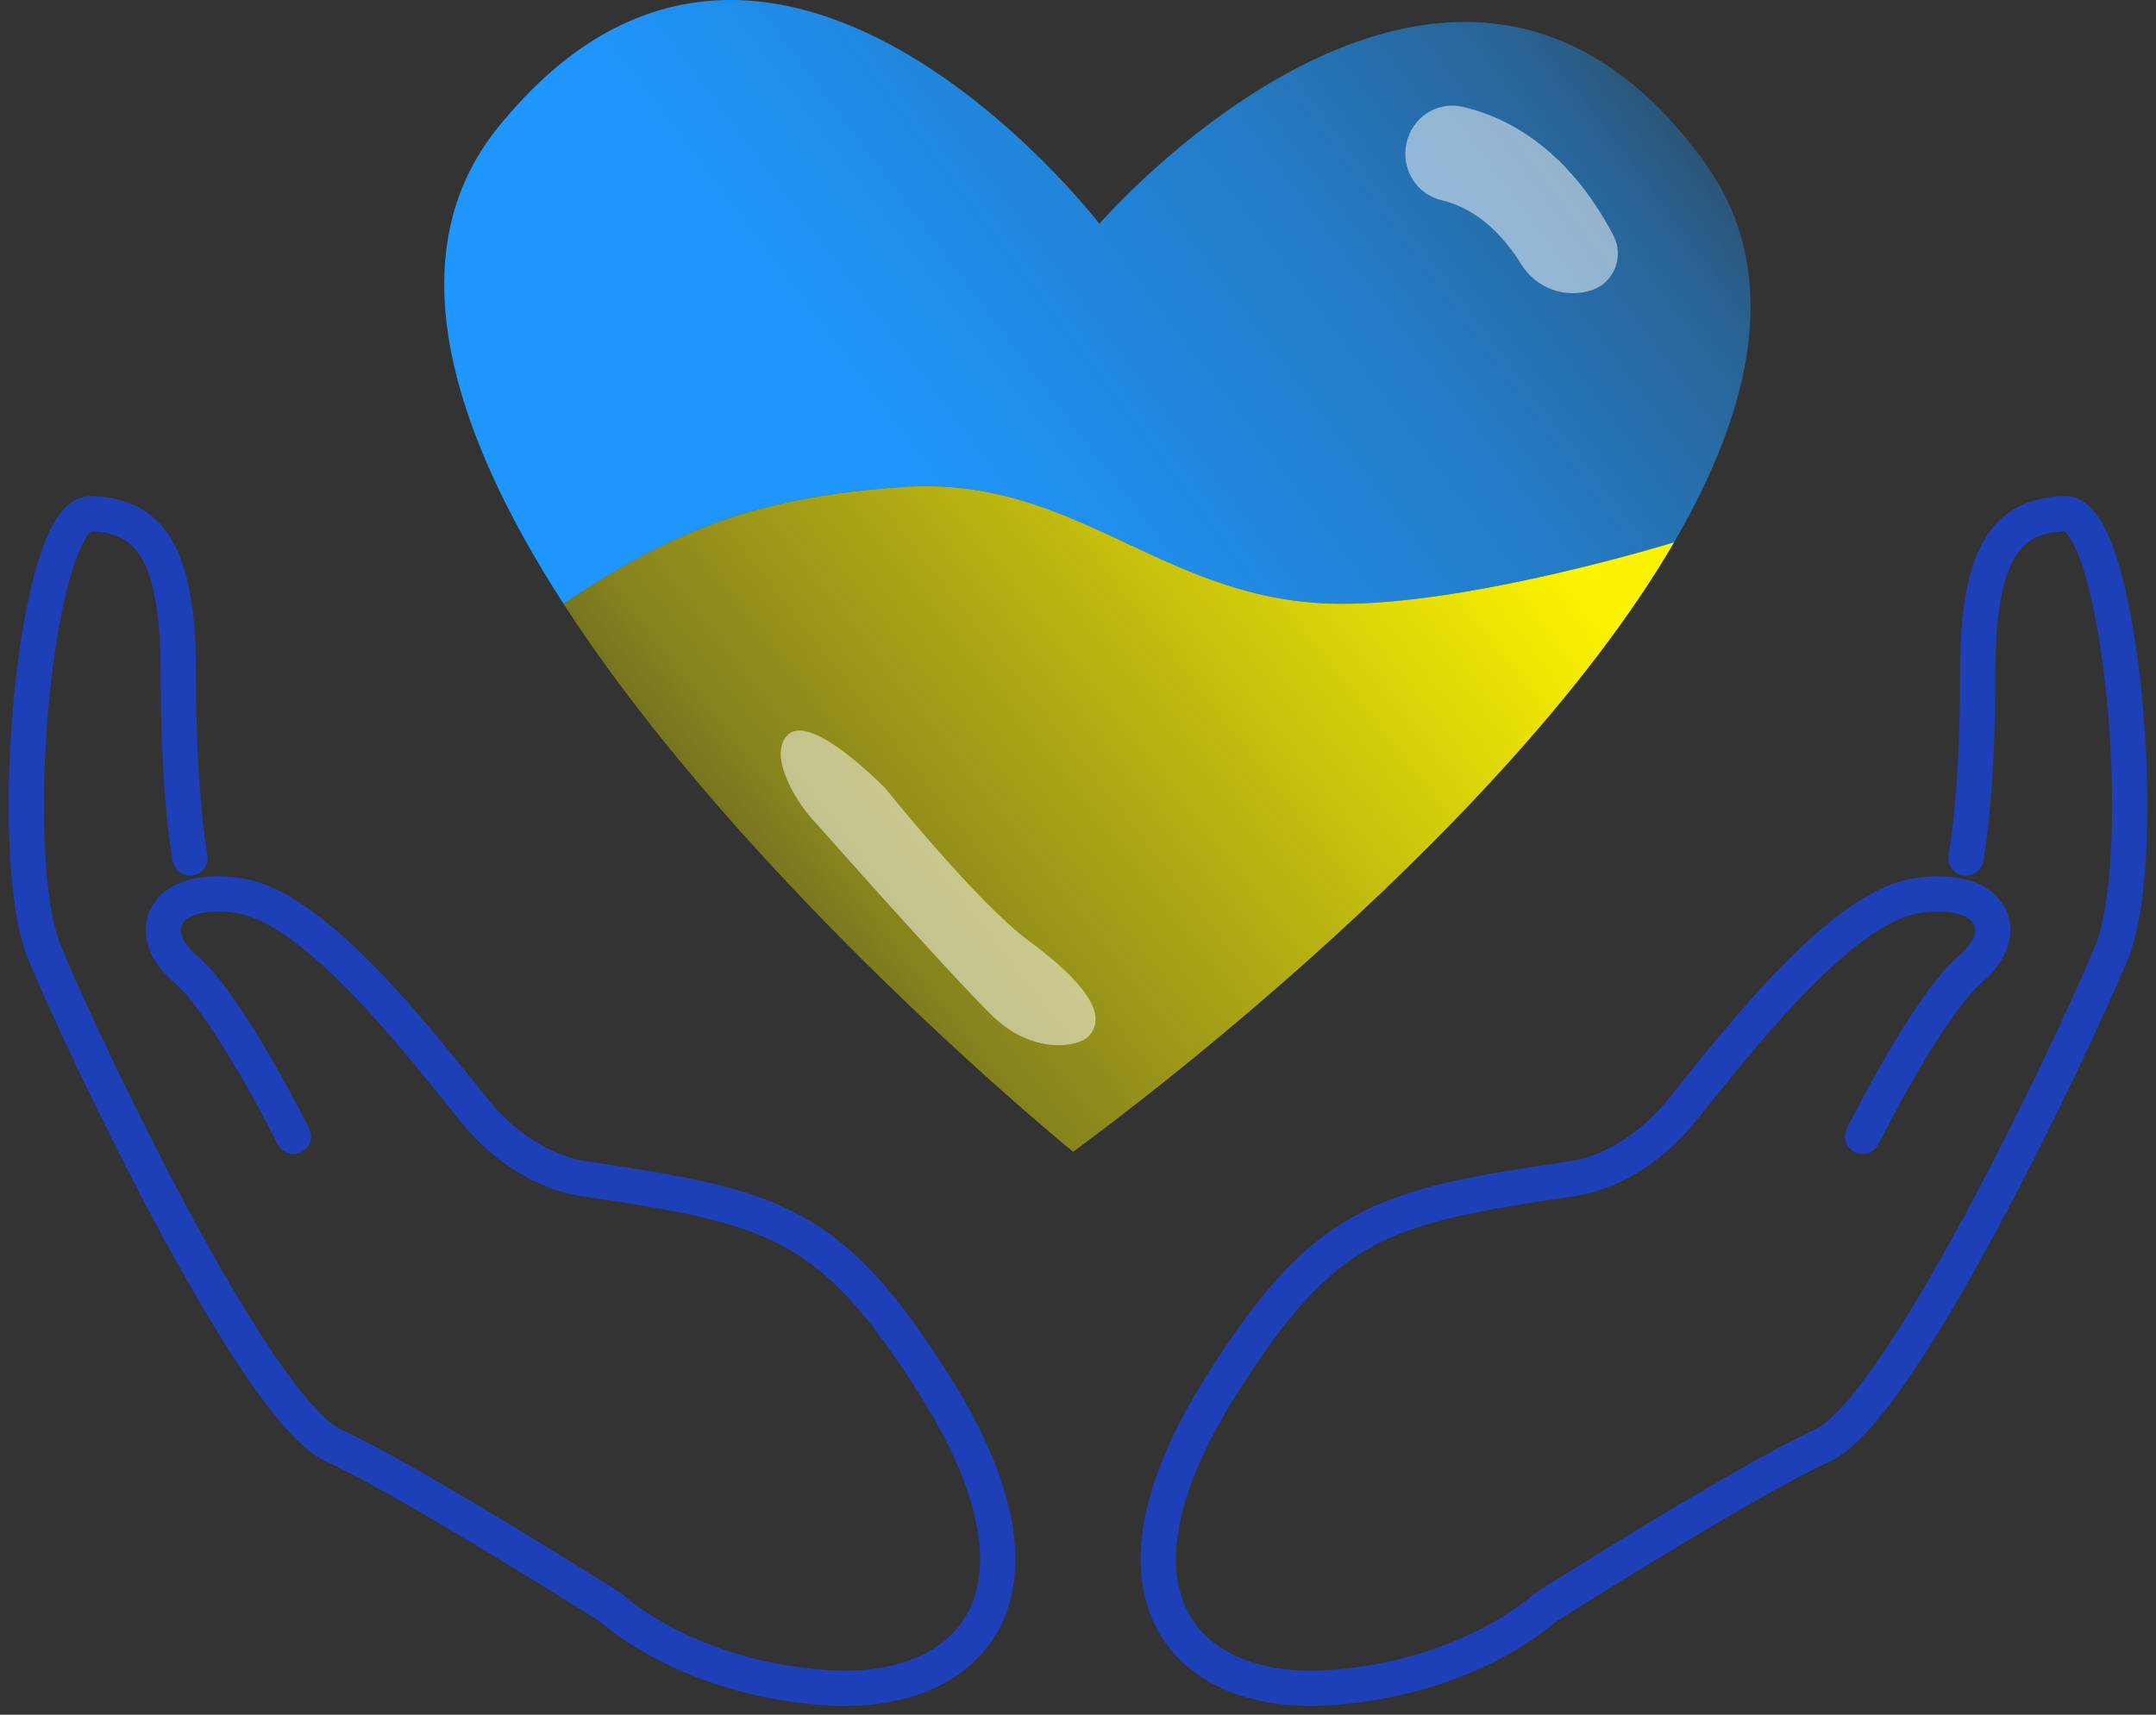 <svg width="88" height="70" viewBox="0 0 88 70" fill="none" xmlns="http://www.w3.org/2000/svg">
<rect x="0" y="0" width="88" height="70" fill="#333333" stroke="none"/>
<g clip-path="url(#clip0_1041_3910)">
<path d="M11.975 46.388C11.975 46.388 9.29 40.996 7.566 39.552C5.84 38.108 6.606 36.085 9.771 36.566C12.934 37.048 17.249 42.729 19.358 45.33C21.467 47.93 23.864 48.123 23.864 48.123C31.629 49.279 33.909 49.831 38.159 56.572C43.622 65.236 39.501 69.282 33.749 68.898C27.997 68.513 24.929 65.625 24.929 65.625C24.929 65.625 16.77 60.45 13.606 59.006C10.443 57.562 3.445 42.828 1.814 38.879C0.184 34.93 1.43 20.872 3.731 20.968C6.032 21.064 7.279 22.412 7.279 27.516C7.279 32.619 7.758 35.028 7.758 35.028" stroke="#1D40B8" stroke-width="1.439" stroke-miterlimit="10" stroke-linecap="round" stroke-linejoin="round"/>
<path d="M76.025 46.388C76.025 46.388 78.71 40.996 80.435 39.552C82.16 38.108 81.394 36.085 78.229 36.566C75.066 37.048 70.751 42.729 68.643 45.33C66.533 47.93 64.136 48.123 64.136 48.123C56.371 49.279 54.091 49.831 49.841 56.572C44.378 65.236 48.499 69.282 54.251 68.898C60.003 68.513 63.071 65.625 63.071 65.625C63.071 65.625 71.231 60.45 74.394 59.006C77.557 57.562 84.556 42.828 86.186 38.879C87.816 34.93 86.57 20.872 84.269 20.968C81.968 21.064 80.722 22.412 80.722 27.516C80.722 32.619 80.242 35.028 80.242 35.028" stroke="#1D40B8" stroke-width="1.439" stroke-miterlimit="10" stroke-linecap="round" stroke-linejoin="round"/>
<path fill-rule="evenodd" clip-rule="evenodd" d="M44.874 9.134C44.874 9.134 59.393 -7.65 69.624 6.701C72.769 11.114 71.541 16.623 68.331 22.138C68.331 22.138 60.078 24.69 54.65 24.648C51.185 24.621 48.584 23.4 46.02 22.197C43.244 20.895 40.51 19.612 36.769 19.885C31.106 20.299 27.744 21.462 23 24.648C18.476 17.651 16.137 10.414 20.307 5.227C31.337 -8.493 44.874 9.134 44.874 9.134Z" fill="url(#paint0_linear_1041_3910)"/>
<path d="M23 24.648C30.442 36.159 43.798 47.019 43.798 47.019C43.798 47.019 61.096 34.565 68.331 22.138C68.331 22.138 60.078 24.69 54.65 24.648C51.185 24.621 48.584 23.4 46.02 22.197C43.244 20.895 40.51 19.612 36.769 19.885C31.106 20.299 27.744 21.462 23 24.648Z" fill="url(#paint1_linear_1041_3910)"/>
<path d="M64.965 11.847C63.883 12.201 62.699 11.769 62.094 10.791C61.44 9.742 60.388 8.539 58.852 8.178C57.819 7.94 57.171 6.891 57.41 5.836C57.643 4.781 58.669 4.118 59.702 4.362C63.026 5.135 64.934 7.831 65.866 9.639C66.3 10.489 65.872 11.551 64.965 11.847Z" fill="white" fill-opacity="0.5"/>
<path d="M40.471 41.437C38.557 39.551 33.375 33.682 33.375 33.682C32.538 32.852 31.323 30.876 32.135 30.02C32.947 29.164 35.289 31.34 36.126 32.17C36.126 32.17 39.879 36.848 41.988 38.406C44.299 40.117 45.243 41.45 44.431 42.305C44.022 42.743 42.152 43.097 40.471 41.437Z" fill="white" fill-opacity="0.5"/>
</g>
<defs>
<linearGradient id="paint0_linear_1041_3910" x1="39.948" y1="23.489" x2="70.306" y2="0.642" gradientUnits="userSpaceOnUse">
<stop stop-color="#1E96FC"/>
<stop offset="0.556" stop-color="#1E96FC" stop-opacity="0.7"/>
<stop offset="0.81" stop-color="#1E96FC" stop-opacity="0.48"/>
<stop offset="1" stop-color="#1E96FC" stop-opacity="0.16"/>
</linearGradient>
<linearGradient id="paint1_linear_1041_3910" x1="62.488" y1="21.269" x2="30.566" y2="46.361" gradientUnits="userSpaceOnUse">
<stop stop-color="#FCF300"/>
<stop offset="0.432" stop-color="#FCF300" stop-opacity="0.66"/>
<stop offset="0.765" stop-color="#FCF300" stop-opacity="0.41"/>
<stop offset="1" stop-color="#FCF300" stop-opacity="0.13"/>
</linearGradient>
<clipPath id="clip0_1041_3910">
<rect width="88" height="70" fill="white"/>
</clipPath>
</defs>
</svg>
